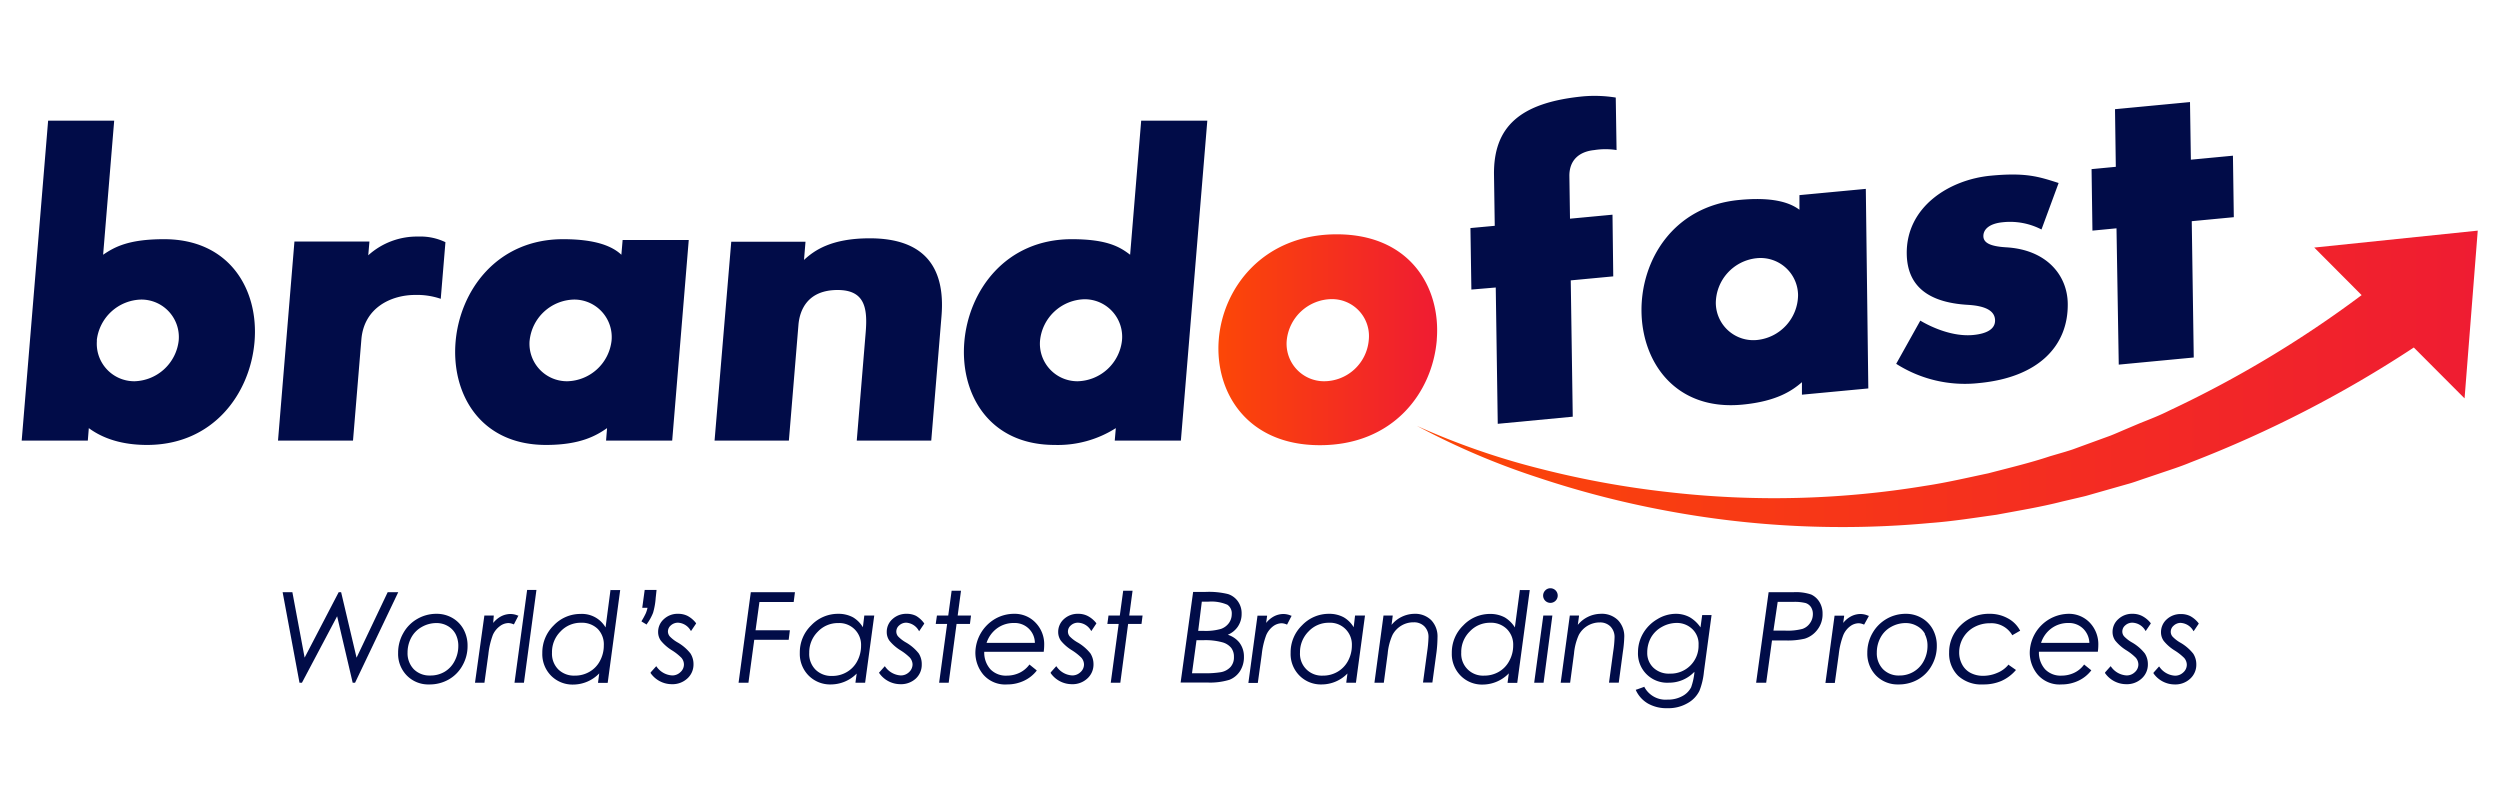 <svg id="Layer_1" data-name="Layer 1" xmlns="http://www.w3.org/2000/svg" xmlns:xlink="http://www.w3.org/1999/xlink" viewBox="0 0 400 126.68"><defs><style>.cls-1{fill:url(#linear-gradient);}.cls-2{fill:url(#linear-gradient-2);}.cls-3{fill:#010c48;}</style><linearGradient id="linear-gradient" x1="194.9" y1="54.36" x2="229.95" y2="54.36" gradientUnits="userSpaceOnUse"><stop offset="0" stop-color="#fc4707"/><stop offset="1" stop-color="#ef1c32"/></linearGradient><linearGradient id="linear-gradient-2" x1="226.71" y1="60.61" x2="396.44" y2="60.61" xlink:href="#linear-gradient"/></defs><path class="cls-1" d="M205.88,54.43A7.32,7.32,0,0,1,213,47.86a5.91,5.91,0,0,1,6,6.57A7.2,7.2,0,0,1,211.91,61,6,6,0,0,1,205.88,54.43Zm24-.07c.69-8.37-4.28-16.87-16-16.87S195.65,46,195,54.36s4.49,16.87,16.18,16.87S229.19,62.87,229.89,54.36Z"/><path class="cls-2" d="M396.44,36.9l-26.16,2.71,7.58,7.61A176.47,176.47,0,0,1,347.07,65.7c-1.52.77-3.1,1.38-4.66,2l-2.36,1c-.78.33-1.56.68-2.37,1l-4.8,1.75-1.2.44c-.4.14-.81.26-1.22.39L328,73c-3.24,1.08-6.56,1.86-9.87,2.73-3.34.7-6.68,1.49-10.07,2a148.22,148.22,0,0,1-41.18,1A148.75,148.75,0,0,1,246.44,75a117.59,117.59,0,0,1-19.73-6.86A118.51,118.51,0,0,0,246,76.38a153.33,153.33,0,0,0,20.44,5.3,152.59,152.59,0,0,0,42.38,2c3.56-.26,7.08-.83,10.62-1.32,3.51-.66,7.05-1.23,10.52-2.12l2.61-.61c.44-.11.88-.2,1.31-.32l1.29-.37,5.17-1.47c.87-.23,1.71-.54,2.56-.83l2.55-.86c1.7-.58,3.42-1.12,5.07-1.81A187.45,187.45,0,0,0,386.21,55.6l8.12,8.14Z"/><path class="cls-3" d="M166.41,54.45a7.33,7.33,0,0,1,7.11-6.57,6,6,0,0,1,6,6.57A7.33,7.33,0,0,1,172.44,61,6,6,0,0,1,166.41,54.45Zm16.18-35.14-1.77,21.45c-1.63-1.25-3.67-2.49-9.34-2.49-10.58,0-16.51,8.23-17.19,16.46s3.89,16.46,14.47,16.46a17.26,17.26,0,0,0,9.77-2.69l-.17,2h10.58l4.23-51.19ZM114.33,70.5h11.89L127.75,52c.19-2.35,1.43-5.6,6.27-5.6,4.36,0,4.81,2.9,4.49,6.78L137.08,70.5H149l1.64-19.92c.66-8-2.91-12.45-11.48-12.45-6.16,0-8.88,1.94-10.52,3.46l.24-2.91H117Zm-29.59-16a7.31,7.31,0,0,1,7.11-6.57,6,6,0,0,1,6,6.57A7.31,7.31,0,0,1,90.76,61,6,6,0,0,1,84.74,54.45ZM110.2,38.4H99.62l-.2,2.36c-1.41-1.32-4-2.49-9.33-2.49-10.58,0-16.52,8.23-17.2,16.46s3.9,16.46,14.48,16.46c5.53,0,8.07-1.52,9.76-2.69l-.16,2h10.58ZM44.48,70.5h12l1.34-16.19c.42-5.11,4.8-7.12,8.61-7.12a11.72,11.72,0,0,1,4.09.62l.75-9.06a9.21,9.21,0,0,0-4.35-.9,11.61,11.61,0,0,0-8,3l.19-2.21h-12Zm-29-16a7.33,7.33,0,0,1,7.11-6.57,6,6,0,0,1,6,6.57A7.33,7.33,0,0,1,21.54,61,6,6,0,0,1,15.51,54.45ZM26.25,38.27c-5.67,0-7.92,1.24-9.75,2.49l1.77-21.45H7.7L3.47,70.5H14.05l.16-2c1.5,1.1,4.34,2.69,9.32,2.69C34.11,71.19,40,63,40.72,54.73S36.83,38.27,26.25,38.27Z"/><path class="cls-3" d="M338.64,36.53,339,58.34l12-1.14-.32-21.81,6.73-.64-.14-9.84-6.73.64-.14-9.22-12,1.14.13,9.22-3.88.37.14,9.84Zm-12,.18,2.74-7.43c-3.14-1-5.17-1.71-10.86-1.17-6.66.63-13.55,5-13.44,12.51.07,4.81,3,7.78,9.85,8.16,3.06.19,4.26,1.11,4.28,2.48s-1.29,2.13-3.51,2.34c-3.2.3-6.55-1.17-8.45-2.3l-3.86,6.91a20.41,20.41,0,0,0,13.25,3.08c9.58-.91,14.3-6,14.2-12.72-.06-4.54-3.39-8.63-9.86-9-2.64-.16-3.63-.76-3.64-1.79s.87-2,3.09-2.22A10.94,10.94,0,0,1,326.62,36.71ZM274.53,48.48A7.28,7.28,0,0,1,281,41.32a6,6,0,0,1,6.69,5.91,7.29,7.29,0,0,1-6.49,7.16A6,6,0,0,1,274.53,48.48Zm24-18.26-10.62,1,0,2.34c-1.55-1.16-4.27-2.08-9.62-1.57-10.61,1-15.77,9.7-15.65,17.89s5.52,15.87,16.14,14.86c5.55-.53,8-2.27,9.53-3.59l0,2,10.62-1ZM239.32,46l.32,21.81,12-1.14-.32-21.81,6.8-.64L258,34.35l-6.8.64-.1-6.88c0-2.47,1.54-3.86,4-4.1a11.31,11.31,0,0,1,3.55,0l-.13-8.4a21.19,21.19,0,0,0-5.35-.18c-9.92,1-14.24,4.8-14.13,12.57l.12,8.13-3.89.36.15,9.84Z"/><path class="cls-3" d="M72.38,98.87a5,5,0,0,0-2.53-.66,6.06,6.06,0,0,0-3.09.82l0,.08,0-.08a5.91,5.91,0,0,0-2.24,2.28,6.26,6.26,0,0,0-.82,3.16,4.93,4.93,0,0,0,1.4,3.62,4.79,4.79,0,0,0,3.57,1.42,6.13,6.13,0,0,0,3.12-.79,5.75,5.75,0,0,0,2.2-2.23,6.24,6.24,0,0,0,.82-3.14,5.41,5.41,0,0,0-.64-2.65A4.7,4.7,0,0,0,72.38,98.87Zm-3.55,9.21a3.53,3.53,0,0,1-2.62-1,3.68,3.68,0,0,1-1-2.66,5.07,5.07,0,0,1,.59-2.4,4.28,4.28,0,0,1,1.69-1.71,4.71,4.71,0,0,1,2.34-.62,3.54,3.54,0,0,1,1.79.46,3.22,3.22,0,0,1,1.27,1.29,4.09,4.09,0,0,1,.44,1.92,5.1,5.1,0,0,1-.6,2.42,4.21,4.21,0,0,1-1.62,1.72A4.4,4.4,0,0,1,68.83,108.08Z"/><polygon class="cls-3" points="84.34 94.39 82.32 109.24 82.42 109.24 83.76 109.24 83.83 109.24 85.83 94.39 84.41 94.39 84.34 94.39"/><polygon class="cls-3" points="62.09 94.75 62.03 94.75 57.05 105.23 54.58 94.75 54.25 94.75 54.19 94.75 48.74 105.22 46.78 94.75 45.32 94.75 45.22 94.75 47.92 109.24 47.99 109.24 48.26 109.24 48.31 109.24 53.94 98.6 56.43 109.24 56.76 109.24 56.81 109.24 63.72 94.75 62.09 94.75"/><path class="cls-3" d="M83,98.52l-.08,0a3,3,0,0,0-1.23-.28,3.33,3.33,0,0,0-1.62.43,4.23,4.23,0,0,0-1.16,1L79,98.57v-.09H77.5L76,109.24h1.51l.63-4.56a12.43,12.43,0,0,1,.72-3.1A3.5,3.5,0,0,1,80,100.17a2.32,2.32,0,0,1,1.35-.48,2.23,2.23,0,0,1,.82.2l.06,0,.68-1.32Z"/><path class="cls-3" d="M97.75,94.39h-.07l-.79,6a4.36,4.36,0,0,0-4-2.16,5.87,5.87,0,0,0-4.3,1.84,6.06,6.06,0,0,0-1.82,4.41,4.92,4.92,0,0,0,1.4,3.63,4.83,4.83,0,0,0,3.58,1.42,5.82,5.82,0,0,0,4.13-1.79l-.19,1.42v.1h1.54l2-14.85H97.75Zm-1.14,8.88a5.15,5.15,0,0,1-.62,2.48,4.27,4.27,0,0,1-1.68,1.74,4.58,4.58,0,0,1-2.35.61,3.59,3.59,0,0,1-2.64-1,3.55,3.55,0,0,1-1-2.66,4.64,4.64,0,0,1,1.36-3.4A4.41,4.41,0,0,1,93,99.64a3.61,3.61,0,0,1,2.65,1A3.54,3.54,0,0,1,96.61,103.27Z"/><path class="cls-3" d="M104.91,95.68l.13-1.2v-.09h-1.89l-.39,2.86h.84a5.11,5.11,0,0,1-.26.85,11.58,11.58,0,0,1-.69,1.27l0,.07.78.47.06,0,0-.06a7.85,7.85,0,0,0,1-1.8A11.08,11.08,0,0,0,104.91,95.68Z"/><path class="cls-3" d="M348.85,99.66a2.48,2.48,0,0,1,2.06,1.24l.07.1.81-1.2,0-.06,0,0a4.21,4.21,0,0,0-1.34-1.16,3.28,3.28,0,0,0-1.48-.33,3.24,3.24,0,0,0-2.3.85,2.74,2.74,0,0,0-.91,2.06,2.35,2.35,0,0,0,.44,1.39,6.94,6.94,0,0,0,1.77,1.54,8.74,8.74,0,0,1,1.5,1.18,1.71,1.71,0,0,1,.42,1.08,1.63,1.63,0,0,1-.56,1.23,1.88,1.88,0,0,1-1.32.53,3.24,3.24,0,0,1-2.49-1.4l-.07-.08-.89,1,0,.05,0,.06a4.15,4.15,0,0,0,3.38,1.77,3.46,3.46,0,0,0,2.47-.9,3,3,0,0,0,1-2.27,3.16,3.16,0,0,0-.49-1.75,7.25,7.25,0,0,0-2-1.73,5.49,5.49,0,0,1-1.31-1,1.17,1.17,0,0,1-.29-.76,1.28,1.28,0,0,1,.47-1A1.66,1.66,0,0,1,348.85,99.66Z"/><path class="cls-3" d="M289.78,95.12a7.62,7.62,0,0,0-2.8-.37h-4l-2,14.49h1.61l.93-6.77h2.09a11.92,11.92,0,0,0,3.14-.28,4,4,0,0,0,2.05-1.46,4,4,0,0,0,.81-2.51,3.49,3.49,0,0,0-.51-1.92A3.06,3.06,0,0,0,289.78,95.12Zm-5.35,1.18h2.48a7.36,7.36,0,0,1,2,.19,1.64,1.64,0,0,1,.84.64,2,2,0,0,1,.31,1.11,2.46,2.46,0,0,1-.46,1.46,2.38,2.38,0,0,1-1.2.92,9.27,9.27,0,0,1-2.75.28h-1.9Z"/><path class="cls-3" d="M110,98.54a3.33,3.33,0,0,0-1.49-.33,3.2,3.2,0,0,0-2.29.85,2.71,2.71,0,0,0-.92,2.06,2.35,2.35,0,0,0,.44,1.39,7.13,7.13,0,0,0,1.77,1.54,8.32,8.32,0,0,1,1.5,1.18,1.66,1.66,0,0,1,.42,1.08,1.63,1.63,0,0,1-.56,1.23,1.85,1.85,0,0,1-1.31.53,3.25,3.25,0,0,1-2.5-1.4l-.06-.08-.9,1,0,.05,0,.06a4.15,4.15,0,0,0,3.38,1.77,3.49,3.49,0,0,0,2.48-.9,3,3,0,0,0,1-2.27,3.16,3.16,0,0,0-.49-1.75,7.1,7.1,0,0,0-2-1.73,5.49,5.49,0,0,1-1.31-1,1.23,1.23,0,0,1-.29-.76,1.28,1.28,0,0,1,.47-1,1.69,1.69,0,0,1,1.15-.43,2.48,2.48,0,0,1,2,1.24l.07.1.81-1.2,0-.06,0,0A4.19,4.19,0,0,0,110,98.54Z"/><polygon class="cls-3" points="120.12 94.82 118.17 109.24 119.68 109.24 119.75 109.24 120.68 102.37 126.19 102.37 126.37 100.93 126.38 100.84 120.89 100.84 121.51 96.32 126.99 96.32 127.18 94.84 127.19 94.75 120.13 94.75 120.12 94.82"/><path class="cls-3" d="M342.7,98.54a3.25,3.25,0,0,0-1.48-.33,3.2,3.2,0,0,0-2.29.85,2.71,2.71,0,0,0-.92,2.06,2.35,2.35,0,0,0,.44,1.39,7.13,7.13,0,0,0,1.77,1.54,8.32,8.32,0,0,1,1.5,1.18,1.71,1.71,0,0,1,.42,1.08,1.63,1.63,0,0,1-.56,1.23,1.87,1.87,0,0,1-1.31.53,3.25,3.25,0,0,1-2.5-1.4l-.07-.08-.89,1,0,.05,0,.06a4.15,4.15,0,0,0,3.38,1.77,3.46,3.46,0,0,0,2.47-.9,3,3,0,0,0,1-2.27,3.16,3.16,0,0,0-.49-1.75,7.1,7.1,0,0,0-2-1.73,5.49,5.49,0,0,1-1.31-1,1.17,1.17,0,0,1-.29-.76,1.28,1.28,0,0,1,.47-1,1.66,1.66,0,0,1,1.14-.43,2.48,2.48,0,0,1,2.06,1.24l.07.1.81-1.2,0-.06,0,0A4.21,4.21,0,0,0,342.7,98.54Z"/><path class="cls-3" d="M226.29,98.21a4.81,4.81,0,0,0-3.64,1.77l.18-1.41v-.09h-1.47l-1.45,10.76h1.5l.62-4.65a9.14,9.14,0,0,1,.77-3,3.83,3.83,0,0,1,1.4-1.48,3.73,3.73,0,0,1,2-.54,2.3,2.3,0,0,1,1.71.66,2.37,2.37,0,0,1,.65,1.74,19.3,19.3,0,0,1-.21,2.29l-.67,4.95h1.5l.67-4.93A21,21,0,0,0,230,102a3.76,3.76,0,0,0-1-2.77A3.66,3.66,0,0,0,226.29,98.21Z"/><polygon class="cls-3" points="246.93 98.48 245.47 109.24 245.57 109.24 246.9 109.24 246.97 109.24 248.38 98.48 247 98.48 246.93 98.48"/><path class="cls-3" d="M138.36,98.48h-.07l-.23,1.88a4.54,4.54,0,0,0-1.58-1.59,4.88,4.88,0,0,0-2.37-.56,5.91,5.91,0,0,0-4.31,1.84,6,6,0,0,0-1.83,4.41,4.93,4.93,0,0,0,1.41,3.63,4.84,4.84,0,0,0,3.6,1.42,5.82,5.82,0,0,0,4.09-1.74l-.19,1.37v.1h1.54l1.46-10.76h-1.51Zm-8.88,6a4.64,4.64,0,0,1,1.36-3.4,4.41,4.41,0,0,1,3.28-1.39,3.48,3.48,0,0,1,3.65,3.62,5.19,5.19,0,0,1-.62,2.49,4.34,4.34,0,0,1-1.68,1.74,4.54,4.54,0,0,1-2.34.61,3.59,3.59,0,0,1-2.64-1h0A3.55,3.55,0,0,1,129.48,104.43Z"/><path class="cls-3" d="M272.34,98.48l-.26,1.9a5.36,5.36,0,0,0-1.7-1.61,4.64,4.64,0,0,0-2.28-.56,5.69,5.69,0,0,0-2.93.86,6.3,6.3,0,0,0-2.27,2.26,6,6,0,0,0-.82,3,4.67,4.67,0,0,0,4.94,4.9,5.57,5.57,0,0,0,4.08-1.74l0,.18a10.15,10.15,0,0,1-.52,2.3,3.32,3.32,0,0,1-1.43,1.42,4.76,4.76,0,0,1-2.36.55,3.84,3.84,0,0,1-3.68-2l0-.06-1.28.46-.09,0,0,.09a4.75,4.75,0,0,0,1.94,2.14,6,6,0,0,0,3.1.74,6.09,6.09,0,0,0,3.19-.78,4.55,4.55,0,0,0,1.94-2,11.19,11.19,0,0,0,.72-3.06l1.22-9.06h-1.49Zm-.57,4.72a4.46,4.46,0,0,1-4.61,4.58,3.57,3.57,0,0,1-2.6-.93,3.22,3.22,0,0,1-1-2.45,4.88,4.88,0,0,1,.61-2.41,4.49,4.49,0,0,1,1.74-1.69,4.9,4.9,0,0,1,2.44-.63,3.54,3.54,0,0,1,2.33.9A3.26,3.26,0,0,1,271.77,103.2Z"/><path class="cls-3" d="M256.1,98.21a4.83,4.83,0,0,0-3.65,1.77l.19-1.41v-.09h-1.47l-1.46,10.76h1.51l.62-4.65a9.14,9.14,0,0,1,.77-3,3.79,3.79,0,0,1,3.36-2,2.3,2.3,0,0,1,1.71.66,2.41,2.41,0,0,1,.65,1.74,17.8,17.8,0,0,1-.22,2.29l-.67,4.95H259l.66-4.93a18.73,18.73,0,0,0,.22-2.3,3.71,3.71,0,0,0-1-2.77A3.67,3.67,0,0,0,256.1,98.21Z"/><path class="cls-3" d="M248.07,94.12a1.11,1.11,0,0,0-.83.35,1.17,1.17,0,0,0,0,1.65,1.17,1.17,0,1,0,.83-2Z"/><path class="cls-3" d="M299,98.52l-.08,0a3,3,0,0,0-1.23-.28,3.28,3.28,0,0,0-1.62.43,4,4,0,0,0-1.16,1l.15-1.07v-.09h-1.53l-1.46,10.76h1.5l.63-4.56a12.34,12.34,0,0,1,.73-3.1,3.4,3.4,0,0,1,1.1-1.41,2.32,2.32,0,0,1,1.36-.48,2.19,2.19,0,0,1,.81.2l.07,0L299,98.6Z"/><path class="cls-3" d="M196.45,101.56a3.65,3.65,0,0,0,1.57-1.25,3.59,3.59,0,0,0,.64-2.1,3.26,3.26,0,0,0-.6-2,3.11,3.11,0,0,0-1.58-1.16,12.88,12.88,0,0,0-3.67-.34H190.9l-2,14.49h4.18a10.65,10.65,0,0,0,3.62-.43,3.56,3.56,0,0,0,1.7-1.39,4.13,4.13,0,0,0,.63-2.3,3.65,3.65,0,0,0-.74-2.28A3.89,3.89,0,0,0,196.45,101.56Zm-3.87.87a10.28,10.28,0,0,1,3,.34,2.77,2.77,0,0,1,1.42.9,2.31,2.31,0,0,1,.43,1.45,2.29,2.29,0,0,1-.53,1.58,2.75,2.75,0,0,1-1.57.85,15,15,0,0,1-2.77.17h-1.84l.72-5.29Zm-.29-6.16,1,0a6.41,6.41,0,0,1,3.09.49,1.65,1.65,0,0,1,.7,1.49,2.45,2.45,0,0,1-.45,1.43,2.67,2.67,0,0,1-1.29.95,8.9,8.9,0,0,1-2.76.31c-.33,0-.62,0-.87,0Z"/><path class="cls-3" d="M206.67,98.52l-.08,0a3,3,0,0,0-1.23-.28,3.3,3.3,0,0,0-1.62.43,4.09,4.09,0,0,0-1.16,1l.15-1.07v-.09h-1.53l-1.46,10.76h1.51l.63-4.56a12.43,12.43,0,0,1,.72-3.1,3.56,3.56,0,0,1,1.1-1.41,2.37,2.37,0,0,1,1.36-.48,2.23,2.23,0,0,1,.82.2l.06,0,.68-1.32Z"/><path class="cls-3" d="M321.19,98.9a5.87,5.87,0,0,0-2.88-.69,6.35,6.35,0,0,0-4.58,1.82,5.93,5.93,0,0,0-1.87,4.39,5,5,0,0,0,1.43,3.7,5.48,5.48,0,0,0,4,1.39,7.23,7.23,0,0,0,2.89-.54,6.55,6.55,0,0,0,2.31-1.7l.07-.07-1.2-.84-.07,0,0,.06a4.41,4.41,0,0,1-1.71,1.23,5.68,5.68,0,0,1-2.3.48,4.24,4.24,0,0,1-2-.47,3.22,3.22,0,0,1-1.33-1.33,4,4,0,0,1-.48-2,4.57,4.57,0,0,1,2.42-4,5.22,5.22,0,0,1,2.52-.61,3.86,3.86,0,0,1,3.53,1.87l0,.06,1.2-.69.07,0,0-.07A4.69,4.69,0,0,0,321.19,98.9Z"/><path class="cls-3" d="M216.89,98.48h-.08l-.22,1.88A4.48,4.48,0,0,0,215,98.77a4.84,4.84,0,0,0-2.36-.56,5.9,5.9,0,0,0-4.31,1.84,6,6,0,0,0-1.83,4.41,4.89,4.89,0,0,0,1.41,3.63,4.82,4.82,0,0,0,3.59,1.42,5.76,5.76,0,0,0,4.09-1.75l-.18,1.38v.1h1.54l1.45-10.76h-1.5Zm-.59,4.78a5.19,5.19,0,0,1-.62,2.49,4.4,4.4,0,0,1-1.68,1.74,4.57,4.57,0,0,1-2.34.61,3.48,3.48,0,0,1-3.66-3.67,4.69,4.69,0,0,1,1.37-3.4,4.4,4.4,0,0,1,3.28-1.39,3.48,3.48,0,0,1,3.65,3.62Z"/><path class="cls-3" d="M307.45,98.87a4.94,4.94,0,0,0-2.52-.66,6.08,6.08,0,0,0-5.34,3.1,6.26,6.26,0,0,0-.82,3.16,5,5,0,0,0,1.4,3.62,4.81,4.81,0,0,0,3.57,1.42,6.17,6.17,0,0,0,3.13-.79,5.75,5.75,0,0,0,2.2-2.23,6.24,6.24,0,0,0,.82-3.14,5.41,5.41,0,0,0-.64-2.65A4.66,4.66,0,0,0,307.45,98.87Zm.5,2.55a4,4,0,0,1,.45,1.92,5.1,5.1,0,0,1-.6,2.42,4.3,4.3,0,0,1-1.63,1.72,4.35,4.35,0,0,1-2.27.6,3.5,3.5,0,0,1-2.61-1,3.64,3.64,0,0,1-1-2.66,5,5,0,0,1,.59-2.4,4.19,4.19,0,0,1,1.68-1.71,4.75,4.75,0,0,1,2.35-.62,3.59,3.59,0,0,1,1.79.46l0-.07,0,.07A3.26,3.26,0,0,1,308,101.42Z"/><path class="cls-3" d="M243.25,94.39h-.07l-.8,6a4.82,4.82,0,0,0-1.61-1.6,4.87,4.87,0,0,0-2.36-.56,5.87,5.87,0,0,0-4.29,1.84,6,6,0,0,0-1.83,4.41,4.93,4.93,0,0,0,1.41,3.63,4.8,4.8,0,0,0,3.58,1.42,5.86,5.86,0,0,0,4.13-1.79l-.19,1.42,0,.1h1.54l2-14.85h-1.5Zm-1.14,8.88a5.05,5.05,0,0,1-.63,2.48,4.31,4.31,0,0,1-1.67,1.74,4.6,4.6,0,0,1-2.35.61,3.48,3.48,0,0,1-3.66-3.67,4.61,4.61,0,0,1,1.37-3.4,4.41,4.41,0,0,1,3.28-1.39,3.59,3.59,0,0,1,2.64,1A3.51,3.51,0,0,1,242.11,103.27Z"/><polygon class="cls-3" points="181.21 94.52 179.78 94.52 179.71 94.52 179.17 98.48 177.43 98.48 177.36 98.48 177.19 99.74 177.17 99.83 178.99 99.83 177.72 109.24 179.18 109.24 179.25 109.24 180.5 99.83 182.56 99.83 182.64 99.83 182.8 98.58 182.81 98.48 180.68 98.48 181.21 94.52"/><path class="cls-3" d="M331,98.21a6.31,6.31,0,0,0-6.24,6.21,5.48,5.48,0,0,0,1.27,3.52,4.62,4.62,0,0,0,3.81,1.57,6.26,6.26,0,0,0,2.72-.6,5.58,5.58,0,0,0,2-1.59l.05-.07-1.08-.87-.07-.06-.05.07a4.12,4.12,0,0,1-1.54,1.26,4.68,4.68,0,0,1-2,.45,3.44,3.44,0,0,1-2.64-1,4,4,0,0,1-1-2.82v0h9.43v-.07a7.45,7.45,0,0,0,.07-1,5,5,0,0,0-1.35-3.57A4.61,4.61,0,0,0,331,98.21Zm-.06,1.47a3.24,3.24,0,0,1,2.36.9,3.34,3.34,0,0,1,1,2.28h-7.73a4.61,4.61,0,0,1,1.63-2.3A4.47,4.47,0,0,1,330.92,99.68Z"/><polygon class="cls-3" points="153.76 94.52 152.33 94.52 152.26 94.52 151.72 98.48 149.98 98.48 149.91 98.48 149.73 99.74 149.72 99.83 151.54 99.83 150.26 109.24 151.72 109.24 151.79 109.24 153.05 99.83 155.11 99.83 155.19 99.83 155.35 98.58 155.36 98.48 153.23 98.48 153.76 94.52"/><path class="cls-3" d="M146.57,98.54a3.28,3.28,0,0,0-1.48-.33,3.24,3.24,0,0,0-2.3.85,2.7,2.7,0,0,0-.91,2.06,2.34,2.34,0,0,0,.43,1.39,7.13,7.13,0,0,0,1.77,1.54,8.54,8.54,0,0,1,1.51,1.18,1.77,1.77,0,0,1,.42,1.08,1.7,1.7,0,0,1-.56,1.23,1.88,1.88,0,0,1-1.32.53,3.27,3.27,0,0,1-2.5-1.4l-.06-.08-.89,1-.05.05.05.06a4.14,4.14,0,0,0,3.37,1.77,3.49,3.49,0,0,0,2.48-.9,3,3,0,0,0,.95-2.27,3.15,3.15,0,0,0-.48-1.75,7.18,7.18,0,0,0-2-1.73,5.49,5.49,0,0,1-1.31-1,1.21,1.21,0,0,1-.28-.76,1.28,1.28,0,0,1,.47-1,1.65,1.65,0,0,1,1.14-.43A2.48,2.48,0,0,1,147,100.9l.06.1.81-1.2,0-.06,0,0A4.21,4.21,0,0,0,146.57,98.54Z"/><path class="cls-3" d="M174,98.54a3.28,3.28,0,0,0-1.48-.33,3.24,3.24,0,0,0-2.3.85,2.74,2.74,0,0,0-.91,2.06,2.41,2.41,0,0,0,.43,1.39,7,7,0,0,0,1.78,1.54,8.74,8.74,0,0,1,1.5,1.18,1.71,1.71,0,0,1,.42,1.08,1.63,1.63,0,0,1-.56,1.23,1.88,1.88,0,0,1-1.32.53,3.24,3.24,0,0,1-2.49-1.4l-.07-.08-.89,1,0,.05,0,.06a4.14,4.14,0,0,0,3.37,1.77,3.47,3.47,0,0,0,2.48-.9,3,3,0,0,0,1-2.27,3.25,3.25,0,0,0-.49-1.75,7.25,7.25,0,0,0-2-1.73,5.61,5.61,0,0,1-1.32-1,1.21,1.21,0,0,1-.28-.76,1.28,1.28,0,0,1,.47-1,1.66,1.66,0,0,1,1.14-.43,2.48,2.48,0,0,1,2.06,1.24l.07.1.8-1.2,0-.06,0,0A4.21,4.21,0,0,0,174,98.54Z"/><path class="cls-3" d="M162.3,98.21a6.09,6.09,0,0,0-3.1.82,6.37,6.37,0,0,0-3.14,5.39,5.48,5.48,0,0,0,1.27,3.52,4.62,4.62,0,0,0,3.81,1.57,6.26,6.26,0,0,0,2.72-.6,5.58,5.58,0,0,0,2-1.59l0-.07-1.08-.87-.07-.06-.05.07a4.2,4.2,0,0,1-1.54,1.26,4.68,4.68,0,0,1-2,.45,3.44,3.44,0,0,1-2.64-1,4,4,0,0,1-1-2.81v0H167v-.07a7.45,7.45,0,0,0,.07-1,4.92,4.92,0,0,0-1.36-3.57A4.58,4.58,0,0,0,162.3,98.21Zm-.06,1.47a3.21,3.21,0,0,1,3.34,3.18h-7.73a4.69,4.69,0,0,1,1.64-2.3A4.47,4.47,0,0,1,162.24,99.68Z"/></svg>